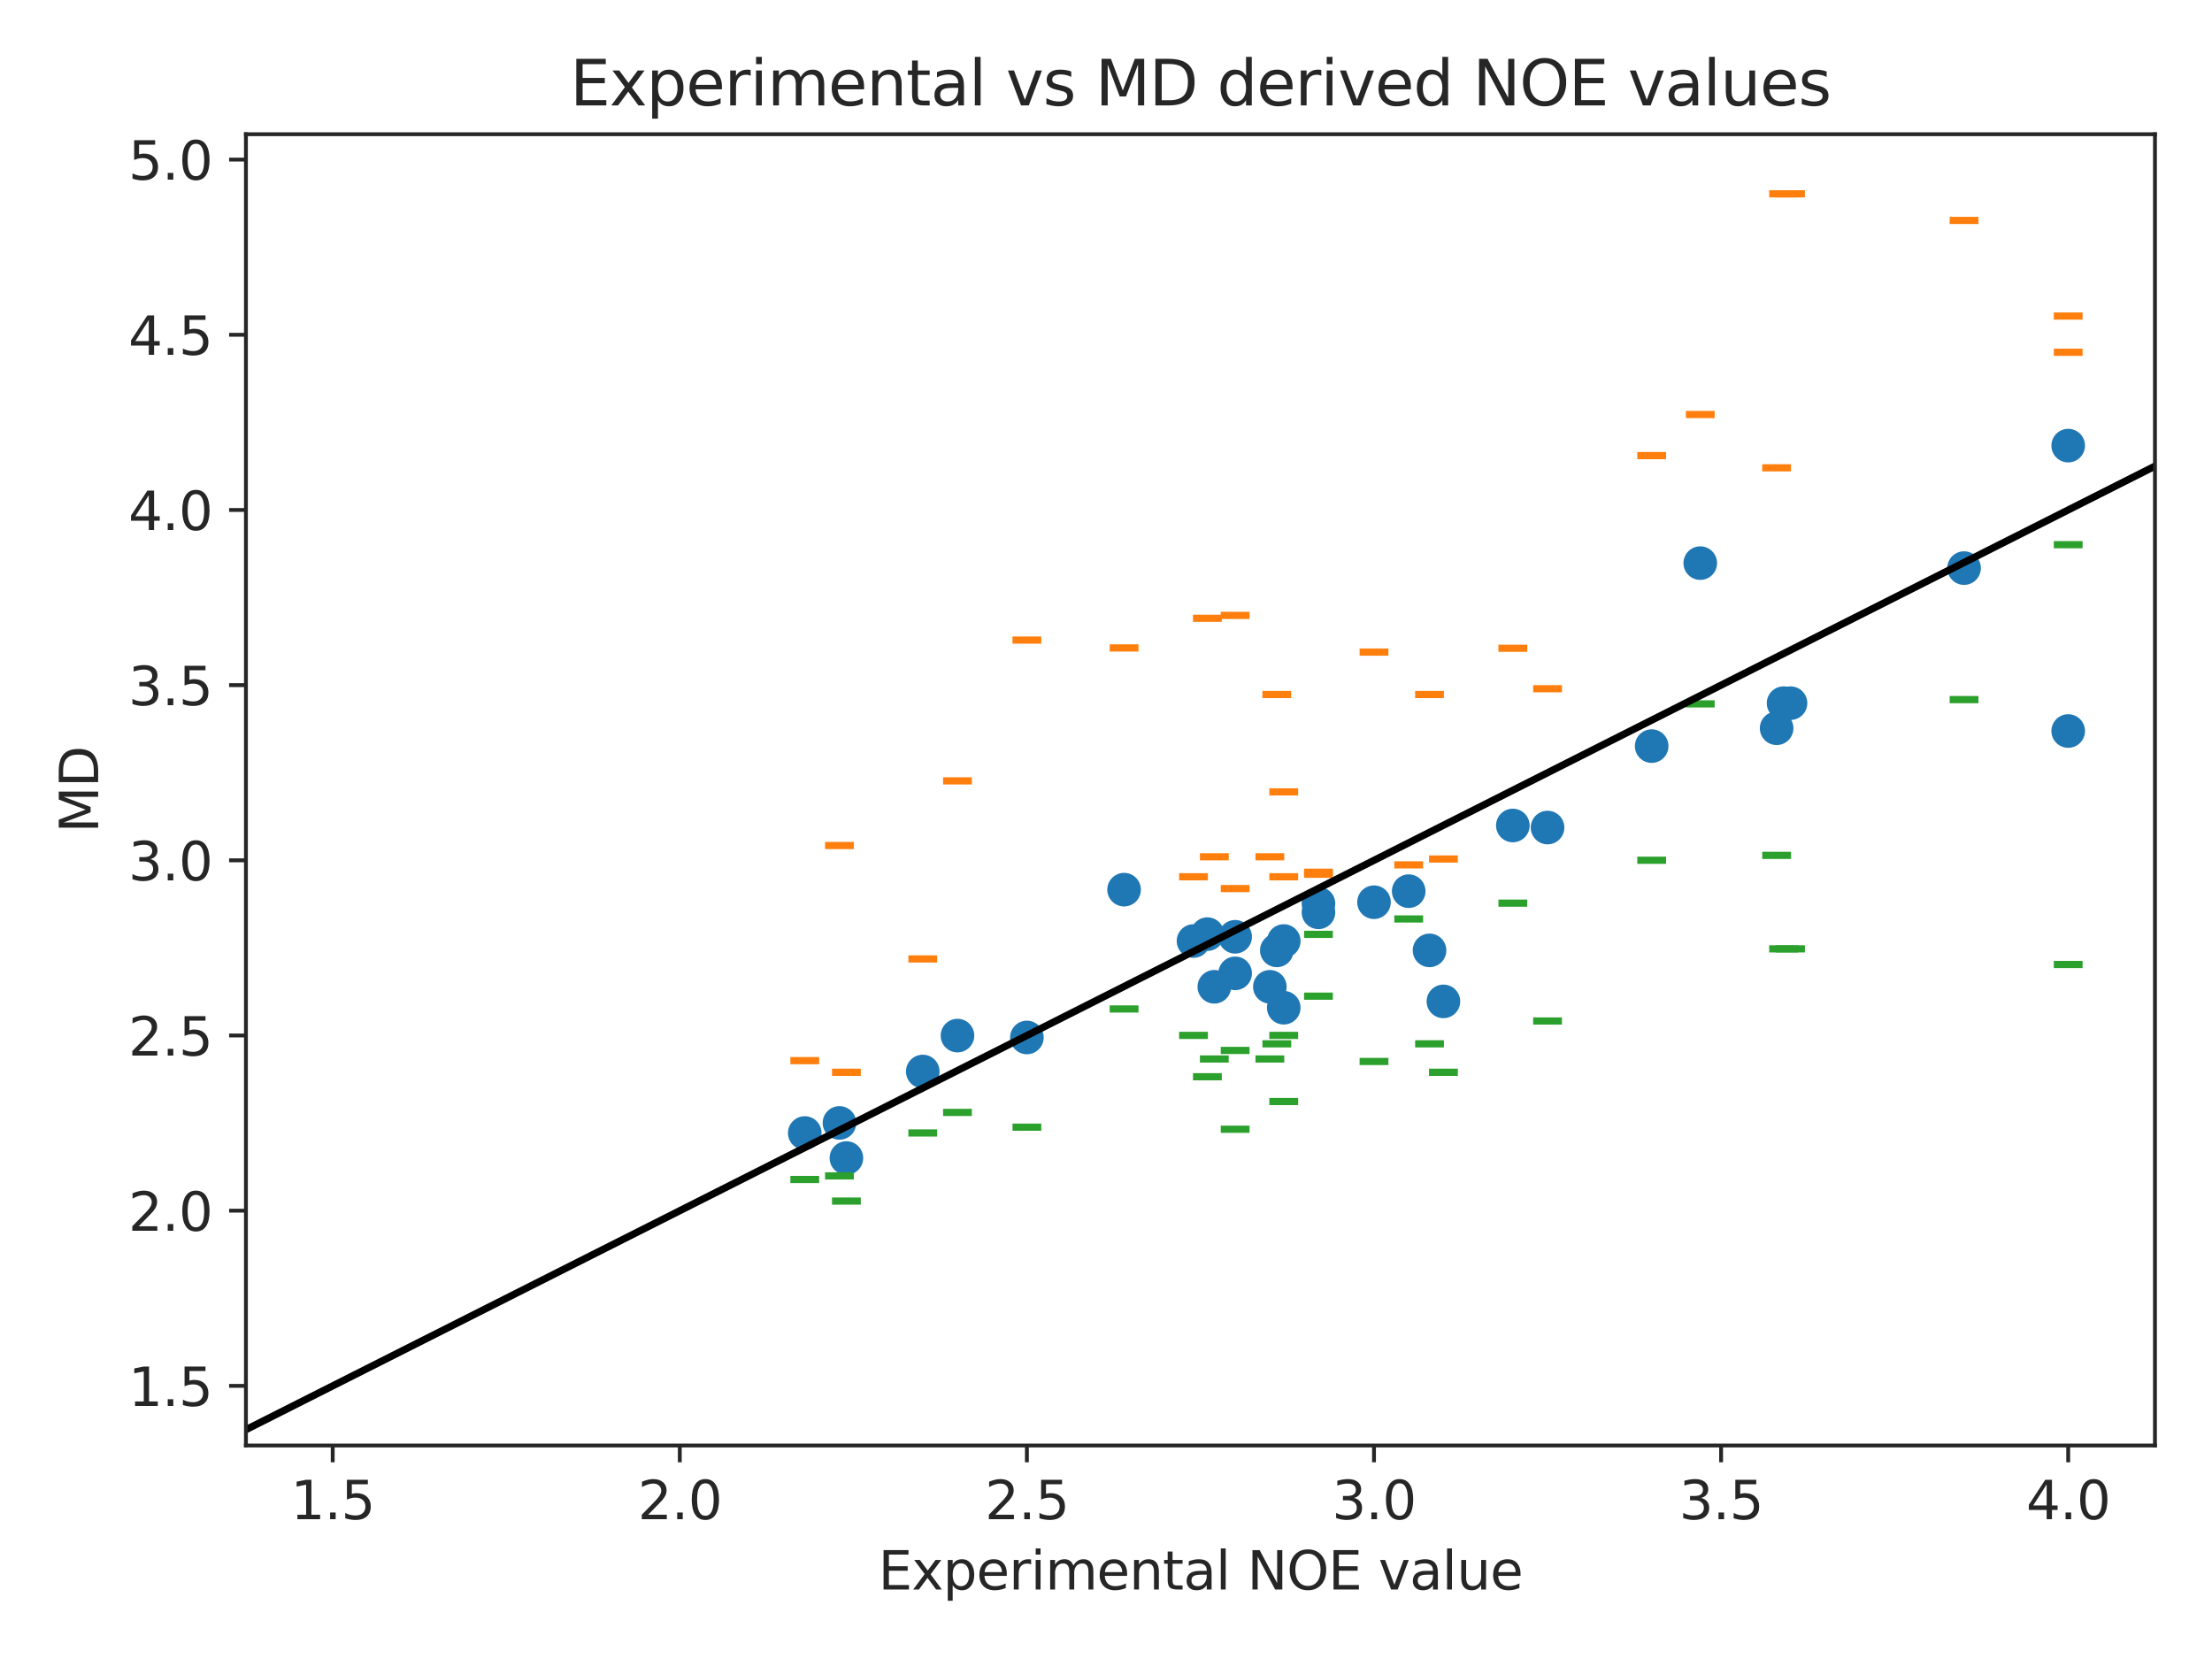 <?xml version="1.0" encoding="utf-8" standalone="no"?>
<!DOCTYPE svg PUBLIC "-//W3C//DTD SVG 1.1//EN"
  "http://www.w3.org/Graphics/SVG/1.1/DTD/svg11.dtd">
<svg xmlns:xlink="http://www.w3.org/1999/xlink" width="460.8pt" height="345.6pt" viewBox="0 0 460.8 345.6" xmlns="http://www.w3.org/2000/svg" version="1.1">
 <defs>
  <style type="text/css">*{stroke-linejoin: round; stroke-linecap: butt}</style>
 </defs>
 <g id="figure_1">
  <g id="patch_1">
   <path d="M 0 345.6 
L 460.8 345.6 
L 460.8 0 
L 0 0 
z
" style="fill: #ffffff"/>
  </g>
  <g id="axes_1">
   <g id="patch_2">
    <path d="M 51.23 301.12 
L 448.92 301.12 
L 448.92 27.96 
L 51.23 27.96 
z
" style="fill: #ffffff"/>
   </g>
   <g id="matplotlib.axis_1">
    <g id="xtick_1">
     <g id="line2d_1">
      <defs>
       <path id="mb5b9526e2c" d="M 0 0 
L 0 3.5 
" style="stroke: #262626; stroke-width: 0.8"/>
      </defs>
      <g>
       <use xlink:href="#mb5b9526e2c" x="69.307" y="301.12" style="fill: #262626; stroke: #262626; stroke-width: 0.8"/>
      </g>
     </g>
     <g id="text_1">
      <!-- 1.5 -->
      <g style="fill: #262626" transform="translate(60.56 316.478)scale(0.11 -0.11)">
       <defs>
        <path id="DejaVuSans-31" d="M 794 531 
L 1825 531 
L 1825 4091 
L 703 3866 
L 703 4441 
L 1819 4666 
L 2450 4666 
L 2450 531 
L 3481 531 
L 3481 0 
L 794 0 
L 794 531 
z
" transform="scale(0.016)"/>
        <path id="DejaVuSans-2e" d="M 684 794 
L 1344 794 
L 1344 0 
L 684 0 
L 684 794 
z
" transform="scale(0.016)"/>
        <path id="DejaVuSans-35" d="M 691 4666 
L 3169 4666 
L 3169 4134 
L 1269 4134 
L 1269 2991 
Q 1406 3038 1543 3061 
Q 1681 3084 1819 3084 
Q 2600 3084 3056 2656 
Q 3513 2228 3513 1497 
Q 3513 744 3044 326 
Q 2575 -91 1722 -91 
Q 1428 -91 1123 -41 
Q 819 9 494 109 
L 494 744 
Q 775 591 1075 516 
Q 1375 441 1709 441 
Q 2250 441 2565 725 
Q 2881 1009 2881 1497 
Q 2881 1984 2565 2268 
Q 2250 2553 1709 2553 
Q 1456 2553 1204 2497 
Q 953 2441 691 2322 
L 691 4666 
z
" transform="scale(0.016)"/>
       </defs>
       <use xlink:href="#DejaVuSans-31"/>
       <use xlink:href="#DejaVuSans-2e" x="63.623"/>
       <use xlink:href="#DejaVuSans-35" x="95.41"/>
      </g>
     </g>
    </g>
    <g id="xtick_2">
     <g id="line2d_2">
      <g>
       <use xlink:href="#mb5b9526e2c" x="141.614" y="301.12" style="fill: #262626; stroke: #262626; stroke-width: 0.8"/>
      </g>
     </g>
     <g id="text_2">
      <!-- 2.0 -->
      <g style="fill: #262626" transform="translate(132.867 316.478)scale(0.11 -0.11)">
       <defs>
        <path id="DejaVuSans-32" d="M 1228 531 
L 3431 531 
L 3431 0 
L 469 0 
L 469 531 
Q 828 903 1448 1529 
Q 2069 2156 2228 2338 
Q 2531 2678 2651 2914 
Q 2772 3150 2772 3378 
Q 2772 3750 2511 3984 
Q 2250 4219 1831 4219 
Q 1534 4219 1204 4116 
Q 875 4013 500 3803 
L 500 4441 
Q 881 4594 1212 4672 
Q 1544 4750 1819 4750 
Q 2544 4750 2975 4387 
Q 3406 4025 3406 3419 
Q 3406 3131 3298 2873 
Q 3191 2616 2906 2266 
Q 2828 2175 2409 1742 
Q 1991 1309 1228 531 
z
" transform="scale(0.016)"/>
        <path id="DejaVuSans-30" d="M 2034 4250 
Q 1547 4250 1301 3770 
Q 1056 3291 1056 2328 
Q 1056 1369 1301 889 
Q 1547 409 2034 409 
Q 2525 409 2770 889 
Q 3016 1369 3016 2328 
Q 3016 3291 2770 3770 
Q 2525 4250 2034 4250 
z
M 2034 4750 
Q 2819 4750 3233 4129 
Q 3647 3509 3647 2328 
Q 3647 1150 3233 529 
Q 2819 -91 2034 -91 
Q 1250 -91 836 529 
Q 422 1150 422 2328 
Q 422 3509 836 4129 
Q 1250 4750 2034 4750 
z
" transform="scale(0.016)"/>
       </defs>
       <use xlink:href="#DejaVuSans-32"/>
       <use xlink:href="#DejaVuSans-2e" x="63.623"/>
       <use xlink:href="#DejaVuSans-30" x="95.41"/>
      </g>
     </g>
    </g>
    <g id="xtick_3">
     <g id="line2d_3">
      <g>
       <use xlink:href="#mb5b9526e2c" x="213.921" y="301.12" style="fill: #262626; stroke: #262626; stroke-width: 0.8"/>
      </g>
     </g>
     <g id="text_3">
      <!-- 2.5 -->
      <g style="fill: #262626" transform="translate(205.175 316.478)scale(0.11 -0.11)">
       <use xlink:href="#DejaVuSans-32"/>
       <use xlink:href="#DejaVuSans-2e" x="63.623"/>
       <use xlink:href="#DejaVuSans-35" x="95.41"/>
      </g>
     </g>
    </g>
    <g id="xtick_4">
     <g id="line2d_4">
      <g>
       <use xlink:href="#mb5b9526e2c" x="286.229" y="301.12" style="fill: #262626; stroke: #262626; stroke-width: 0.8"/>
      </g>
     </g>
     <g id="text_4">
      <!-- 3.0 -->
      <g style="fill: #262626" transform="translate(277.482 316.478)scale(0.11 -0.11)">
       <defs>
        <path id="DejaVuSans-33" d="M 2597 2516 
Q 3050 2419 3304 2112 
Q 3559 1806 3559 1356 
Q 3559 666 3084 287 
Q 2609 -91 1734 -91 
Q 1441 -91 1130 -33 
Q 819 25 488 141 
L 488 750 
Q 750 597 1062 519 
Q 1375 441 1716 441 
Q 2309 441 2620 675 
Q 2931 909 2931 1356 
Q 2931 1769 2642 2001 
Q 2353 2234 1838 2234 
L 1294 2234 
L 1294 2753 
L 1863 2753 
Q 2328 2753 2575 2939 
Q 2822 3125 2822 3475 
Q 2822 3834 2567 4026 
Q 2313 4219 1838 4219 
Q 1578 4219 1281 4162 
Q 984 4106 628 3988 
L 628 4550 
Q 988 4650 1302 4700 
Q 1616 4750 1894 4750 
Q 2613 4750 3031 4423 
Q 3450 4097 3450 3541 
Q 3450 3153 3228 2886 
Q 3006 2619 2597 2516 
z
" transform="scale(0.016)"/>
       </defs>
       <use xlink:href="#DejaVuSans-33"/>
       <use xlink:href="#DejaVuSans-2e" x="63.623"/>
       <use xlink:href="#DejaVuSans-30" x="95.41"/>
      </g>
     </g>
    </g>
    <g id="xtick_5">
     <g id="line2d_5">
      <g>
       <use xlink:href="#mb5b9526e2c" x="358.536" y="301.12" style="fill: #262626; stroke: #262626; stroke-width: 0.8"/>
      </g>
     </g>
     <g id="text_5">
      <!-- 3.5 -->
      <g style="fill: #262626" transform="translate(349.789 316.478)scale(0.11 -0.11)">
       <use xlink:href="#DejaVuSans-33"/>
       <use xlink:href="#DejaVuSans-2e" x="63.623"/>
       <use xlink:href="#DejaVuSans-35" x="95.41"/>
      </g>
     </g>
    </g>
    <g id="xtick_6">
     <g id="line2d_6">
      <g>
       <use xlink:href="#mb5b9526e2c" x="430.843" y="301.12" style="fill: #262626; stroke: #262626; stroke-width: 0.8"/>
      </g>
     </g>
     <g id="text_6">
      <!-- 4.0 -->
      <g style="fill: #262626" transform="translate(422.096 316.478)scale(0.11 -0.11)">
       <defs>
        <path id="DejaVuSans-34" d="M 2419 4116 
L 825 1625 
L 2419 1625 
L 2419 4116 
z
M 2253 4666 
L 3047 4666 
L 3047 1625 
L 3713 1625 
L 3713 1100 
L 3047 1100 
L 3047 0 
L 2419 0 
L 2419 1100 
L 313 1100 
L 313 1709 
L 2253 4666 
z
" transform="scale(0.016)"/>
       </defs>
       <use xlink:href="#DejaVuSans-34"/>
       <use xlink:href="#DejaVuSans-2e" x="63.623"/>
       <use xlink:href="#DejaVuSans-30" x="95.41"/>
      </g>
     </g>
    </g>
    <g id="text_7">
     <!-- Experimental NOE value -->
     <g style="fill: #262626" transform="translate(182.959 331.124)scale(0.11 -0.11)">
      <defs>
       <path id="DejaVuSans-45" d="M 628 4666 
L 3578 4666 
L 3578 4134 
L 1259 4134 
L 1259 2753 
L 3481 2753 
L 3481 2222 
L 1259 2222 
L 1259 531 
L 3634 531 
L 3634 0 
L 628 0 
L 628 4666 
z
" transform="scale(0.016)"/>
       <path id="DejaVuSans-78" d="M 3513 3500 
L 2247 1797 
L 3578 0 
L 2900 0 
L 1881 1375 
L 863 0 
L 184 0 
L 1544 1831 
L 300 3500 
L 978 3500 
L 1906 2253 
L 2834 3500 
L 3513 3500 
z
" transform="scale(0.016)"/>
       <path id="DejaVuSans-70" d="M 1159 525 
L 1159 -1331 
L 581 -1331 
L 581 3500 
L 1159 3500 
L 1159 2969 
Q 1341 3281 1617 3432 
Q 1894 3584 2278 3584 
Q 2916 3584 3314 3078 
Q 3713 2572 3713 1747 
Q 3713 922 3314 415 
Q 2916 -91 2278 -91 
Q 1894 -91 1617 61 
Q 1341 213 1159 525 
z
M 3116 1747 
Q 3116 2381 2855 2742 
Q 2594 3103 2138 3103 
Q 1681 3103 1420 2742 
Q 1159 2381 1159 1747 
Q 1159 1113 1420 752 
Q 1681 391 2138 391 
Q 2594 391 2855 752 
Q 3116 1113 3116 1747 
z
" transform="scale(0.016)"/>
       <path id="DejaVuSans-65" d="M 3597 1894 
L 3597 1613 
L 953 1613 
Q 991 1019 1311 708 
Q 1631 397 2203 397 
Q 2534 397 2845 478 
Q 3156 559 3463 722 
L 3463 178 
Q 3153 47 2828 -22 
Q 2503 -91 2169 -91 
Q 1331 -91 842 396 
Q 353 884 353 1716 
Q 353 2575 817 3079 
Q 1281 3584 2069 3584 
Q 2775 3584 3186 3129 
Q 3597 2675 3597 1894 
z
M 3022 2063 
Q 3016 2534 2758 2815 
Q 2500 3097 2075 3097 
Q 1594 3097 1305 2825 
Q 1016 2553 972 2059 
L 3022 2063 
z
" transform="scale(0.016)"/>
       <path id="DejaVuSans-72" d="M 2631 2963 
Q 2534 3019 2420 3045 
Q 2306 3072 2169 3072 
Q 1681 3072 1420 2755 
Q 1159 2438 1159 1844 
L 1159 0 
L 581 0 
L 581 3500 
L 1159 3500 
L 1159 2956 
Q 1341 3275 1631 3429 
Q 1922 3584 2338 3584 
Q 2397 3584 2469 3576 
Q 2541 3569 2628 3553 
L 2631 2963 
z
" transform="scale(0.016)"/>
       <path id="DejaVuSans-69" d="M 603 3500 
L 1178 3500 
L 1178 0 
L 603 0 
L 603 3500 
z
M 603 4863 
L 1178 4863 
L 1178 4134 
L 603 4134 
L 603 4863 
z
" transform="scale(0.016)"/>
       <path id="DejaVuSans-6d" d="M 3328 2828 
Q 3544 3216 3844 3400 
Q 4144 3584 4550 3584 
Q 5097 3584 5394 3201 
Q 5691 2819 5691 2113 
L 5691 0 
L 5113 0 
L 5113 2094 
Q 5113 2597 4934 2840 
Q 4756 3084 4391 3084 
Q 3944 3084 3684 2787 
Q 3425 2491 3425 1978 
L 3425 0 
L 2847 0 
L 2847 2094 
Q 2847 2600 2669 2842 
Q 2491 3084 2119 3084 
Q 1678 3084 1418 2786 
Q 1159 2488 1159 1978 
L 1159 0 
L 581 0 
L 581 3500 
L 1159 3500 
L 1159 2956 
Q 1356 3278 1631 3431 
Q 1906 3584 2284 3584 
Q 2666 3584 2933 3390 
Q 3200 3197 3328 2828 
z
" transform="scale(0.016)"/>
       <path id="DejaVuSans-6e" d="M 3513 2113 
L 3513 0 
L 2938 0 
L 2938 2094 
Q 2938 2591 2744 2837 
Q 2550 3084 2163 3084 
Q 1697 3084 1428 2787 
Q 1159 2491 1159 1978 
L 1159 0 
L 581 0 
L 581 3500 
L 1159 3500 
L 1159 2956 
Q 1366 3272 1645 3428 
Q 1925 3584 2291 3584 
Q 2894 3584 3203 3211 
Q 3513 2838 3513 2113 
z
" transform="scale(0.016)"/>
       <path id="DejaVuSans-74" d="M 1172 4494 
L 1172 3500 
L 2356 3500 
L 2356 3053 
L 1172 3053 
L 1172 1153 
Q 1172 725 1289 603 
Q 1406 481 1766 481 
L 2356 481 
L 2356 0 
L 1766 0 
Q 1100 0 847 248 
Q 594 497 594 1153 
L 594 3053 
L 172 3053 
L 172 3500 
L 594 3500 
L 594 4494 
L 1172 4494 
z
" transform="scale(0.016)"/>
       <path id="DejaVuSans-61" d="M 2194 1759 
Q 1497 1759 1228 1600 
Q 959 1441 959 1056 
Q 959 750 1161 570 
Q 1363 391 1709 391 
Q 2188 391 2477 730 
Q 2766 1069 2766 1631 
L 2766 1759 
L 2194 1759 
z
M 3341 1997 
L 3341 0 
L 2766 0 
L 2766 531 
Q 2569 213 2275 61 
Q 1981 -91 1556 -91 
Q 1019 -91 701 211 
Q 384 513 384 1019 
Q 384 1609 779 1909 
Q 1175 2209 1959 2209 
L 2766 2209 
L 2766 2266 
Q 2766 2663 2505 2880 
Q 2244 3097 1772 3097 
Q 1472 3097 1187 3025 
Q 903 2953 641 2809 
L 641 3341 
Q 956 3463 1253 3523 
Q 1550 3584 1831 3584 
Q 2591 3584 2966 3190 
Q 3341 2797 3341 1997 
z
" transform="scale(0.016)"/>
       <path id="DejaVuSans-6c" d="M 603 4863 
L 1178 4863 
L 1178 0 
L 603 0 
L 603 4863 
z
" transform="scale(0.016)"/>
       <path id="DejaVuSans-20" transform="scale(0.016)"/>
       <path id="DejaVuSans-4e" d="M 628 4666 
L 1478 4666 
L 3547 763 
L 3547 4666 
L 4159 4666 
L 4159 0 
L 3309 0 
L 1241 3903 
L 1241 0 
L 628 0 
L 628 4666 
z
" transform="scale(0.016)"/>
       <path id="DejaVuSans-4f" d="M 2522 4238 
Q 1834 4238 1429 3725 
Q 1025 3213 1025 2328 
Q 1025 1447 1429 934 
Q 1834 422 2522 422 
Q 3209 422 3611 934 
Q 4013 1447 4013 2328 
Q 4013 3213 3611 3725 
Q 3209 4238 2522 4238 
z
M 2522 4750 
Q 3503 4750 4090 4092 
Q 4678 3434 4678 2328 
Q 4678 1225 4090 567 
Q 3503 -91 2522 -91 
Q 1538 -91 948 565 
Q 359 1222 359 2328 
Q 359 3434 948 4092 
Q 1538 4750 2522 4750 
z
" transform="scale(0.016)"/>
       <path id="DejaVuSans-76" d="M 191 3500 
L 800 3500 
L 1894 563 
L 2988 3500 
L 3597 3500 
L 2284 0 
L 1503 0 
L 191 3500 
z
" transform="scale(0.016)"/>
       <path id="DejaVuSans-75" d="M 544 1381 
L 544 3500 
L 1119 3500 
L 1119 1403 
Q 1119 906 1312 657 
Q 1506 409 1894 409 
Q 2359 409 2629 706 
Q 2900 1003 2900 1516 
L 2900 3500 
L 3475 3500 
L 3475 0 
L 2900 0 
L 2900 538 
Q 2691 219 2414 64 
Q 2138 -91 1772 -91 
Q 1169 -91 856 284 
Q 544 659 544 1381 
z
M 1991 3584 
L 1991 3584 
z
" transform="scale(0.016)"/>
      </defs>
      <use xlink:href="#DejaVuSans-45"/>
      <use xlink:href="#DejaVuSans-78" x="63.184"/>
      <use xlink:href="#DejaVuSans-70" x="122.363"/>
      <use xlink:href="#DejaVuSans-65" x="185.84"/>
      <use xlink:href="#DejaVuSans-72" x="247.363"/>
      <use xlink:href="#DejaVuSans-69" x="288.477"/>
      <use xlink:href="#DejaVuSans-6d" x="316.26"/>
      <use xlink:href="#DejaVuSans-65" x="413.672"/>
      <use xlink:href="#DejaVuSans-6e" x="475.195"/>
      <use xlink:href="#DejaVuSans-74" x="538.574"/>
      <use xlink:href="#DejaVuSans-61" x="577.783"/>
      <use xlink:href="#DejaVuSans-6c" x="639.062"/>
      <use xlink:href="#DejaVuSans-20" x="666.846"/>
      <use xlink:href="#DejaVuSans-4e" x="698.633"/>
      <use xlink:href="#DejaVuSans-4f" x="773.438"/>
      <use xlink:href="#DejaVuSans-45" x="852.148"/>
      <use xlink:href="#DejaVuSans-20" x="915.332"/>
      <use xlink:href="#DejaVuSans-76" x="947.119"/>
      <use xlink:href="#DejaVuSans-61" x="1006.299"/>
      <use xlink:href="#DejaVuSans-6c" x="1067.578"/>
      <use xlink:href="#DejaVuSans-75" x="1095.361"/>
      <use xlink:href="#DejaVuSans-65" x="1158.74"/>
     </g>
    </g>
   </g>
   <g id="matplotlib.axis_2">
    <g id="ytick_1">
     <g id="line2d_7">
      <defs>
       <path id="m42b2cfcd7b" d="M 0 0 
L -3.5 0 
" style="stroke: #262626; stroke-width: 0.8"/>
      </defs>
      <g>
       <use xlink:href="#m42b2cfcd7b" x="51.23" y="288.704" style="fill: #262626; stroke: #262626; stroke-width: 0.8"/>
      </g>
     </g>
     <g id="text_8">
      <!-- 1.5 -->
      <g style="fill: #262626" transform="translate(26.737 292.883)scale(0.11 -0.11)">
       <use xlink:href="#DejaVuSans-31"/>
       <use xlink:href="#DejaVuSans-2e" x="63.623"/>
       <use xlink:href="#DejaVuSans-35" x="95.41"/>
      </g>
     </g>
    </g>
    <g id="ytick_2">
     <g id="line2d_8">
      <g>
       <use xlink:href="#m42b2cfcd7b" x="51.23" y="252.209" style="fill: #262626; stroke: #262626; stroke-width: 0.8"/>
      </g>
     </g>
     <g id="text_9">
      <!-- 2.0 -->
      <g style="fill: #262626" transform="translate(26.737 256.388)scale(0.11 -0.11)">
       <use xlink:href="#DejaVuSans-32"/>
       <use xlink:href="#DejaVuSans-2e" x="63.623"/>
       <use xlink:href="#DejaVuSans-30" x="95.41"/>
      </g>
     </g>
    </g>
    <g id="ytick_3">
     <g id="line2d_9">
      <g>
       <use xlink:href="#m42b2cfcd7b" x="51.23" y="215.714" style="fill: #262626; stroke: #262626; stroke-width: 0.8"/>
      </g>
     </g>
     <g id="text_10">
      <!-- 2.5 -->
      <g style="fill: #262626" transform="translate(26.737 219.894)scale(0.11 -0.11)">
       <use xlink:href="#DejaVuSans-32"/>
       <use xlink:href="#DejaVuSans-2e" x="63.623"/>
       <use xlink:href="#DejaVuSans-35" x="95.41"/>
      </g>
     </g>
    </g>
    <g id="ytick_4">
     <g id="line2d_10">
      <g>
       <use xlink:href="#m42b2cfcd7b" x="51.23" y="179.22" style="fill: #262626; stroke: #262626; stroke-width: 0.8"/>
      </g>
     </g>
     <g id="text_11">
      <!-- 3.0 -->
      <g style="fill: #262626" transform="translate(26.737 183.399)scale(0.11 -0.11)">
       <use xlink:href="#DejaVuSans-33"/>
       <use xlink:href="#DejaVuSans-2e" x="63.623"/>
       <use xlink:href="#DejaVuSans-30" x="95.41"/>
      </g>
     </g>
    </g>
    <g id="ytick_5">
     <g id="line2d_11">
      <g>
       <use xlink:href="#m42b2cfcd7b" x="51.23" y="142.725" style="fill: #262626; stroke: #262626; stroke-width: 0.8"/>
      </g>
     </g>
     <g id="text_12">
      <!-- 3.5 -->
      <g style="fill: #262626" transform="translate(26.737 146.904)scale(0.11 -0.11)">
       <use xlink:href="#DejaVuSans-33"/>
       <use xlink:href="#DejaVuSans-2e" x="63.623"/>
       <use xlink:href="#DejaVuSans-35" x="95.41"/>
      </g>
     </g>
    </g>
    <g id="ytick_6">
     <g id="line2d_12">
      <g>
       <use xlink:href="#m42b2cfcd7b" x="51.23" y="106.231" style="fill: #262626; stroke: #262626; stroke-width: 0.8"/>
      </g>
     </g>
     <g id="text_13">
      <!-- 4.0 -->
      <g style="fill: #262626" transform="translate(26.737 110.41)scale(0.11 -0.11)">
       <use xlink:href="#DejaVuSans-34"/>
       <use xlink:href="#DejaVuSans-2e" x="63.623"/>
       <use xlink:href="#DejaVuSans-30" x="95.41"/>
      </g>
     </g>
    </g>
    <g id="ytick_7">
     <g id="line2d_13">
      <g>
       <use xlink:href="#m42b2cfcd7b" x="51.23" y="69.736" style="fill: #262626; stroke: #262626; stroke-width: 0.8"/>
      </g>
     </g>
     <g id="text_14">
      <!-- 4.5 -->
      <g style="fill: #262626" transform="translate(26.737 73.915)scale(0.11 -0.11)">
       <use xlink:href="#DejaVuSans-34"/>
       <use xlink:href="#DejaVuSans-2e" x="63.623"/>
       <use xlink:href="#DejaVuSans-35" x="95.41"/>
      </g>
     </g>
    </g>
    <g id="ytick_8">
     <g id="line2d_14">
      <g>
       <use xlink:href="#m42b2cfcd7b" x="51.23" y="33.242" style="fill: #262626; stroke: #262626; stroke-width: 0.8"/>
      </g>
     </g>
     <g id="text_15">
      <!-- 5.0 -->
      <g style="fill: #262626" transform="translate(26.737 37.421)scale(0.11 -0.11)">
       <use xlink:href="#DejaVuSans-35"/>
       <use xlink:href="#DejaVuSans-2e" x="63.623"/>
       <use xlink:href="#DejaVuSans-30" x="95.41"/>
      </g>
     </g>
    </g>
    <g id="text_16">
     <!-- MD -->
     <g style="fill: #262626" transform="translate(20.449 173.52)rotate(-90)scale(0.11 -0.11)">
      <defs>
       <path id="DejaVuSans-4d" d="M 628 4666 
L 1569 4666 
L 2759 1491 
L 3956 4666 
L 4897 4666 
L 4897 0 
L 4281 0 
L 4281 4097 
L 3078 897 
L 2444 897 
L 1241 4097 
L 1241 0 
L 628 0 
L 628 4666 
z
" transform="scale(0.016)"/>
       <path id="DejaVuSans-44" d="M 1259 4147 
L 1259 519 
L 2022 519 
Q 2988 519 3436 956 
Q 3884 1394 3884 2338 
Q 3884 3275 3436 3711 
Q 2988 4147 2022 4147 
L 1259 4147 
z
M 628 4666 
L 1925 4666 
Q 3281 4666 3915 4102 
Q 4550 3538 4550 2338 
Q 4550 1131 3912 565 
Q 3275 0 1925 0 
L 628 0 
L 628 4666 
z
" transform="scale(0.016)"/>
      </defs>
      <use xlink:href="#DejaVuSans-4d"/>
      <use xlink:href="#DejaVuSans-44" x="86.279"/>
     </g>
    </g>
   </g>
   <g id="PathCollection_1">
    <defs>
     <path id="m92cdc5328c" d="M 0 3 
C 0.796 3 1.559 2.684 2.121 2.121 
C 2.684 1.559 3 0.796 3 0 
C 3 -0.796 2.684 -1.559 2.121 -2.121 
C 1.559 -2.684 0.796 -3 0 -3 
C -0.796 -3 -1.559 -2.684 -2.121 -2.121 
C -2.684 -1.559 -3 -0.796 -3 0 
C -3 0.796 -2.684 1.559 -2.121 2.121 
C -1.559 2.684 -0.796 3 0 3 
z
" style="stroke: #1f77b4"/>
    </defs>
    <g clip-path="url(#p2698ebf53a)">
     <use xlink:href="#m92cdc5328c" x="354.197" y="117.308" style="fill: #1f77b4; stroke: #1f77b4"/>
     <use xlink:href="#m92cdc5328c" x="251.521" y="194.601" style="fill: #1f77b4; stroke: #1f77b4"/>
     <use xlink:href="#m92cdc5328c" x="213.921" y="216.122" style="fill: #1f77b4; stroke: #1f77b4"/>
     <use xlink:href="#m92cdc5328c" x="274.659" y="190.055" style="fill: #1f77b4; stroke: #1f77b4"/>
     <use xlink:href="#m92cdc5328c" x="274.659" y="188.242" style="fill: #1f77b4; stroke: #1f77b4"/>
     <use xlink:href="#m92cdc5328c" x="293.459" y="185.649" style="fill: #1f77b4; stroke: #1f77b4"/>
     <use xlink:href="#m92cdc5328c" x="248.629" y="196.033" style="fill: #1f77b4; stroke: #1f77b4"/>
     <use xlink:href="#m92cdc5328c" x="267.429" y="196.033" style="fill: #1f77b4; stroke: #1f77b4"/>
     <use xlink:href="#m92cdc5328c" x="257.306" y="202.766" style="fill: #1f77b4; stroke: #1f77b4"/>
     <use xlink:href="#m92cdc5328c" x="322.382" y="172.392" style="fill: #1f77b4; stroke: #1f77b4"/>
     <use xlink:href="#m92cdc5328c" x="167.645" y="236.03" style="fill: #1f77b4; stroke: #1f77b4"/>
     <use xlink:href="#m92cdc5328c" x="176.322" y="241.241" style="fill: #1f77b4; stroke: #1f77b4"/>
     <use xlink:href="#m92cdc5328c" x="267.429" y="209.926" style="fill: #1f77b4; stroke: #1f77b4"/>
     <use xlink:href="#m92cdc5328c" x="174.875" y="233.928" style="fill: #1f77b4; stroke: #1f77b4"/>
     <use xlink:href="#m92cdc5328c" x="315.152" y="171.965" style="fill: #1f77b4; stroke: #1f77b4"/>
     <use xlink:href="#m92cdc5328c" x="234.167" y="185.331" style="fill: #1f77b4; stroke: #1f77b4"/>
     <use xlink:href="#m92cdc5328c" x="192.229" y="223.215" style="fill: #1f77b4; stroke: #1f77b4"/>
     <use xlink:href="#m92cdc5328c" x="286.229" y="187.946" style="fill: #1f77b4; stroke: #1f77b4"/>
     <use xlink:href="#m92cdc5328c" x="370.105" y="151.708" style="fill: #1f77b4; stroke: #1f77b4"/>
     <use xlink:href="#m92cdc5328c" x="430.843" y="92.83" style="fill: #1f77b4; stroke: #1f77b4"/>
     <use xlink:href="#m92cdc5328c" x="297.798" y="197.982" style="fill: #1f77b4; stroke: #1f77b4"/>
     <use xlink:href="#m92cdc5328c" x="265.983" y="197.982" style="fill: #1f77b4; stroke: #1f77b4"/>
     <use xlink:href="#m92cdc5328c" x="252.967" y="205.567" style="fill: #1f77b4; stroke: #1f77b4"/>
     <use xlink:href="#m92cdc5328c" x="264.536" y="205.567" style="fill: #1f77b4; stroke: #1f77b4"/>
     <use xlink:href="#m92cdc5328c" x="430.843" y="152.284" style="fill: #1f77b4; stroke: #1f77b4"/>
     <use xlink:href="#m92cdc5328c" x="300.69" y="208.608" style="fill: #1f77b4; stroke: #1f77b4"/>
     <use xlink:href="#m92cdc5328c" x="372.997" y="146.483" style="fill: #1f77b4; stroke: #1f77b4"/>
     <use xlink:href="#m92cdc5328c" x="344.074" y="155.429" style="fill: #1f77b4; stroke: #1f77b4"/>
     <use xlink:href="#m92cdc5328c" x="371.551" y="146.483" style="fill: #1f77b4; stroke: #1f77b4"/>
     <use xlink:href="#m92cdc5328c" x="409.151" y="118.345" style="fill: #1f77b4; stroke: #1f77b4"/>
     <use xlink:href="#m92cdc5328c" x="199.46" y="215.733" style="fill: #1f77b4; stroke: #1f77b4"/>
     <use xlink:href="#m92cdc5328c" x="257.306" y="195.147" style="fill: #1f77b4; stroke: #1f77b4"/>
    </g>
   </g>
   <g id="PathCollection_2">
    <defs>
     <path id="ma48c305194" d="M 3 0 
L -3 -0 
" style="stroke: #ff7f0e; stroke-width: 1.5"/>
    </defs>
    <g clip-path="url(#p2698ebf53a)">
     <use xlink:href="#ma48c305194" x="354.197" y="86.344" style="fill: #ff7f0e; stroke: #ff7f0e; stroke-width: 1.5"/>
     <use xlink:href="#ma48c305194" x="251.521" y="128.808" style="fill: #ff7f0e; stroke: #ff7f0e; stroke-width: 1.5"/>
     <use xlink:href="#ma48c305194" x="213.921" y="133.342" style="fill: #ff7f0e; stroke: #ff7f0e; stroke-width: 1.5"/>
     <use xlink:href="#ma48c305194" x="274.659" y="181.702" style="fill: #ff7f0e; stroke: #ff7f0e; stroke-width: 1.5"/>
     <use xlink:href="#ma48c305194" x="274.659" y="182.118" style="fill: #ff7f0e; stroke: #ff7f0e; stroke-width: 1.5"/>
     <use xlink:href="#ma48c305194" x="293.459" y="180.171" style="fill: #ff7f0e; stroke: #ff7f0e; stroke-width: 1.5"/>
     <use xlink:href="#ma48c305194" x="248.629" y="182.653" style="fill: #ff7f0e; stroke: #ff7f0e; stroke-width: 1.5"/>
     <use xlink:href="#ma48c305194" x="267.429" y="182.653" style="fill: #ff7f0e; stroke: #ff7f0e; stroke-width: 1.5"/>
     <use xlink:href="#ma48c305194" x="257.306" y="185.103" style="fill: #ff7f0e; stroke: #ff7f0e; stroke-width: 1.5"/>
     <use xlink:href="#ma48c305194" x="322.382" y="143.475" style="fill: #ff7f0e; stroke: #ff7f0e; stroke-width: 1.5"/>
     <use xlink:href="#ma48c305194" x="167.645" y="220.946" style="fill: #ff7f0e; stroke: #ff7f0e; stroke-width: 1.5"/>
     <use xlink:href="#ma48c305194" x="176.322" y="223.378" style="fill: #ff7f0e; stroke: #ff7f0e; stroke-width: 1.5"/>
     <use xlink:href="#ma48c305194" x="267.429" y="164.969" style="fill: #ff7f0e; stroke: #ff7f0e; stroke-width: 1.5"/>
     <use xlink:href="#ma48c305194" x="174.875" y="176.136" style="fill: #ff7f0e; stroke: #ff7f0e; stroke-width: 1.5"/>
     <use xlink:href="#ma48c305194" x="315.152" y="135.043" style="fill: #ff7f0e; stroke: #ff7f0e; stroke-width: 1.5"/>
     <use xlink:href="#ma48c305194" x="234.167" y="134.977" style="fill: #ff7f0e; stroke: #ff7f0e; stroke-width: 1.5"/>
     <use xlink:href="#ma48c305194" x="192.229" y="199.761" style="fill: #ff7f0e; stroke: #ff7f0e; stroke-width: 1.5"/>
     <use xlink:href="#ma48c305194" x="286.229" y="135.846" style="fill: #ff7f0e; stroke: #ff7f0e; stroke-width: 1.5"/>
     <use xlink:href="#ma48c305194" x="370.105" y="97.461" style="fill: #ff7f0e; stroke: #ff7f0e; stroke-width: 1.5"/>
     <use xlink:href="#ma48c305194" x="430.843" y="73.389" style="fill: #ff7f0e; stroke: #ff7f0e; stroke-width: 1.5"/>
     <use xlink:href="#ma48c305194" x="297.798" y="144.674" style="fill: #ff7f0e; stroke: #ff7f0e; stroke-width: 1.5"/>
     <use xlink:href="#ma48c305194" x="265.983" y="144.674" style="fill: #ff7f0e; stroke: #ff7f0e; stroke-width: 1.5"/>
     <use xlink:href="#ma48c305194" x="252.967" y="178.484" style="fill: #ff7f0e; stroke: #ff7f0e; stroke-width: 1.5"/>
     <use xlink:href="#ma48c305194" x="264.536" y="178.484" style="fill: #ff7f0e; stroke: #ff7f0e; stroke-width: 1.5"/>
     <use xlink:href="#ma48c305194" x="430.843" y="65.838" style="fill: #ff7f0e; stroke: #ff7f0e; stroke-width: 1.5"/>
     <use xlink:href="#ma48c305194" x="300.69" y="178.947" style="fill: #ff7f0e; stroke: #ff7f0e; stroke-width: 1.5"/>
     <use xlink:href="#ma48c305194" x="372.997" y="40.376" style="fill: #ff7f0e; stroke: #ff7f0e; stroke-width: 1.5"/>
     <use xlink:href="#ma48c305194" x="344.074" y="94.907" style="fill: #ff7f0e; stroke: #ff7f0e; stroke-width: 1.5"/>
     <use xlink:href="#ma48c305194" x="371.551" y="40.376" style="fill: #ff7f0e; stroke: #ff7f0e; stroke-width: 1.5"/>
     <use xlink:href="#ma48c305194" x="409.151" y="45.917" style="fill: #ff7f0e; stroke: #ff7f0e; stroke-width: 1.5"/>
     <use xlink:href="#ma48c305194" x="199.46" y="162.671" style="fill: #ff7f0e; stroke: #ff7f0e; stroke-width: 1.5"/>
     <use xlink:href="#ma48c305194" x="257.306" y="128.206" style="fill: #ff7f0e; stroke: #ff7f0e; stroke-width: 1.5"/>
    </g>
   </g>
   <g id="PathCollection_3">
    <defs>
     <path id="mf936fe82da" d="M 3 0 
L -3 -0 
" style="stroke: #2ca02c; stroke-width: 1.5"/>
    </defs>
    <g clip-path="url(#p2698ebf53a)">
     <use xlink:href="#mf936fe82da" x="354.197" y="146.634" style="fill: #2ca02c; stroke: #2ca02c; stroke-width: 1.5"/>
     <use xlink:href="#mf936fe82da" x="251.521" y="224.304" style="fill: #2ca02c; stroke: #2ca02c; stroke-width: 1.5"/>
     <use xlink:href="#mf936fe82da" x="213.921" y="234.811" style="fill: #2ca02c; stroke: #2ca02c; stroke-width: 1.5"/>
     <use xlink:href="#mf936fe82da" x="274.659" y="207.525" style="fill: #2ca02c; stroke: #2ca02c; stroke-width: 1.5"/>
     <use xlink:href="#mf936fe82da" x="274.659" y="194.645" style="fill: #2ca02c; stroke: #2ca02c; stroke-width: 1.5"/>
     <use xlink:href="#mf936fe82da" x="293.459" y="191.439" style="fill: #2ca02c; stroke: #2ca02c; stroke-width: 1.5"/>
     <use xlink:href="#mf936fe82da" x="248.629" y="215.688" style="fill: #2ca02c; stroke: #2ca02c; stroke-width: 1.5"/>
     <use xlink:href="#mf936fe82da" x="267.429" y="215.688" style="fill: #2ca02c; stroke: #2ca02c; stroke-width: 1.5"/>
     <use xlink:href="#mf936fe82da" x="257.306" y="235.236" style="fill: #2ca02c; stroke: #2ca02c; stroke-width: 1.5"/>
     <use xlink:href="#mf936fe82da" x="322.382" y="212.688" style="fill: #2ca02c; stroke: #2ca02c; stroke-width: 1.5"/>
     <use xlink:href="#mf936fe82da" x="167.645" y="245.714" style="fill: #2ca02c; stroke: #2ca02c; stroke-width: 1.5"/>
     <use xlink:href="#mf936fe82da" x="176.322" y="250.212" style="fill: #2ca02c; stroke: #2ca02c; stroke-width: 1.5"/>
     <use xlink:href="#mf936fe82da" x="267.429" y="229.467" style="fill: #2ca02c; stroke: #2ca02c; stroke-width: 1.5"/>
     <use xlink:href="#mf936fe82da" x="174.875" y="244.957" style="fill: #2ca02c; stroke: #2ca02c; stroke-width: 1.5"/>
     <use xlink:href="#mf936fe82da" x="315.152" y="188.143" style="fill: #2ca02c; stroke: #2ca02c; stroke-width: 1.5"/>
     <use xlink:href="#mf936fe82da" x="234.167" y="210.186" style="fill: #2ca02c; stroke: #2ca02c; stroke-width: 1.5"/>
     <use xlink:href="#mf936fe82da" x="192.229" y="236.019" style="fill: #2ca02c; stroke: #2ca02c; stroke-width: 1.5"/>
     <use xlink:href="#mf936fe82da" x="286.229" y="221.125" style="fill: #2ca02c; stroke: #2ca02c; stroke-width: 1.5"/>
     <use xlink:href="#mf936fe82da" x="370.105" y="178.191" style="fill: #2ca02c; stroke: #2ca02c; stroke-width: 1.5"/>
     <use xlink:href="#mf936fe82da" x="430.843" y="113.462" style="fill: #2ca02c; stroke: #2ca02c; stroke-width: 1.5"/>
     <use xlink:href="#mf936fe82da" x="297.798" y="217.448" style="fill: #2ca02c; stroke: #2ca02c; stroke-width: 1.5"/>
     <use xlink:href="#mf936fe82da" x="265.983" y="217.448" style="fill: #2ca02c; stroke: #2ca02c; stroke-width: 1.5"/>
     <use xlink:href="#mf936fe82da" x="252.967" y="220.604" style="fill: #2ca02c; stroke: #2ca02c; stroke-width: 1.5"/>
     <use xlink:href="#mf936fe82da" x="264.536" y="220.604" style="fill: #2ca02c; stroke: #2ca02c; stroke-width: 1.5"/>
     <use xlink:href="#mf936fe82da" x="430.843" y="200.919" style="fill: #2ca02c; stroke: #2ca02c; stroke-width: 1.5"/>
     <use xlink:href="#mf936fe82da" x="300.69" y="223.378" style="fill: #2ca02c; stroke: #2ca02c; stroke-width: 1.5"/>
     <use xlink:href="#mf936fe82da" x="372.997" y="197.666" style="fill: #2ca02c; stroke: #2ca02c; stroke-width: 1.5"/>
     <use xlink:href="#mf936fe82da" x="344.074" y="179.209" style="fill: #2ca02c; stroke: #2ca02c; stroke-width: 1.5"/>
     <use xlink:href="#mf936fe82da" x="371.551" y="197.666" style="fill: #2ca02c; stroke: #2ca02c; stroke-width: 1.5"/>
     <use xlink:href="#mf936fe82da" x="409.151" y="145.742" style="fill: #2ca02c; stroke: #2ca02c; stroke-width: 1.5"/>
     <use xlink:href="#mf936fe82da" x="199.46" y="231.742" style="fill: #2ca02c; stroke: #2ca02c; stroke-width: 1.5"/>
     <use xlink:href="#mf936fe82da" x="257.306" y="218.824" style="fill: #2ca02c; stroke: #2ca02c; stroke-width: 1.5"/>
    </g>
   </g>
   <g id="line2d_15">
    <path d="M 51.23 297.827 
L 448.92 97.107 
" clip-path="url(#p2698ebf53a)" style="fill: none; stroke: #000000; stroke-width: 1.5; stroke-linecap: round"/>
   </g>
   <g id="patch_3">
    <path d="M 51.23 301.12 
L 51.23 27.96 
" style="fill: none; stroke: #262626; stroke-width: 0.8; stroke-linejoin: miter; stroke-linecap: square"/>
   </g>
   <g id="patch_4">
    <path d="M 448.92 301.12 
L 448.92 27.96 
" style="fill: none; stroke: #262626; stroke-width: 0.8; stroke-linejoin: miter; stroke-linecap: square"/>
   </g>
   <g id="patch_5">
    <path d="M 51.23 301.12 
L 448.92 301.12 
" style="fill: none; stroke: #262626; stroke-width: 0.8; stroke-linejoin: miter; stroke-linecap: square"/>
   </g>
   <g id="patch_6">
    <path d="M 51.23 27.96 
L 448.92 27.96 
" style="fill: none; stroke: #262626; stroke-width: 0.8; stroke-linejoin: miter; stroke-linecap: square"/>
   </g>
   <g id="text_17">
    <!-- Experimental vs MD derived NOE values -->
    <g style="fill: #262626" transform="translate(118.749 21.96)scale(0.13 -0.13)">
     <defs>
      <path id="DejaVuSans-73" d="M 2834 3397 
L 2834 2853 
Q 2591 2978 2328 3040 
Q 2066 3103 1784 3103 
Q 1356 3103 1142 2972 
Q 928 2841 928 2578 
Q 928 2378 1081 2264 
Q 1234 2150 1697 2047 
L 1894 2003 
Q 2506 1872 2764 1633 
Q 3022 1394 3022 966 
Q 3022 478 2636 193 
Q 2250 -91 1575 -91 
Q 1294 -91 989 -36 
Q 684 19 347 128 
L 347 722 
Q 666 556 975 473 
Q 1284 391 1588 391 
Q 1994 391 2212 530 
Q 2431 669 2431 922 
Q 2431 1156 2273 1281 
Q 2116 1406 1581 1522 
L 1381 1569 
Q 847 1681 609 1914 
Q 372 2147 372 2553 
Q 372 3047 722 3315 
Q 1072 3584 1716 3584 
Q 2034 3584 2315 3537 
Q 2597 3491 2834 3397 
z
" transform="scale(0.016)"/>
      <path id="DejaVuSans-64" d="M 2906 2969 
L 2906 4863 
L 3481 4863 
L 3481 0 
L 2906 0 
L 2906 525 
Q 2725 213 2448 61 
Q 2172 -91 1784 -91 
Q 1150 -91 751 415 
Q 353 922 353 1747 
Q 353 2572 751 3078 
Q 1150 3584 1784 3584 
Q 2172 3584 2448 3432 
Q 2725 3281 2906 2969 
z
M 947 1747 
Q 947 1113 1208 752 
Q 1469 391 1925 391 
Q 2381 391 2643 752 
Q 2906 1113 2906 1747 
Q 2906 2381 2643 2742 
Q 2381 3103 1925 3103 
Q 1469 3103 1208 2742 
Q 947 2381 947 1747 
z
" transform="scale(0.016)"/>
     </defs>
     <use xlink:href="#DejaVuSans-45"/>
     <use xlink:href="#DejaVuSans-78" x="63.184"/>
     <use xlink:href="#DejaVuSans-70" x="122.363"/>
     <use xlink:href="#DejaVuSans-65" x="185.84"/>
     <use xlink:href="#DejaVuSans-72" x="247.363"/>
     <use xlink:href="#DejaVuSans-69" x="288.477"/>
     <use xlink:href="#DejaVuSans-6d" x="316.26"/>
     <use xlink:href="#DejaVuSans-65" x="413.672"/>
     <use xlink:href="#DejaVuSans-6e" x="475.195"/>
     <use xlink:href="#DejaVuSans-74" x="538.574"/>
     <use xlink:href="#DejaVuSans-61" x="577.783"/>
     <use xlink:href="#DejaVuSans-6c" x="639.062"/>
     <use xlink:href="#DejaVuSans-20" x="666.846"/>
     <use xlink:href="#DejaVuSans-76" x="698.633"/>
     <use xlink:href="#DejaVuSans-73" x="757.812"/>
     <use xlink:href="#DejaVuSans-20" x="809.912"/>
     <use xlink:href="#DejaVuSans-4d" x="841.699"/>
     <use xlink:href="#DejaVuSans-44" x="927.979"/>
     <use xlink:href="#DejaVuSans-20" x="1004.98"/>
     <use xlink:href="#DejaVuSans-64" x="1036.768"/>
     <use xlink:href="#DejaVuSans-65" x="1100.244"/>
     <use xlink:href="#DejaVuSans-72" x="1161.768"/>
     <use xlink:href="#DejaVuSans-69" x="1202.881"/>
     <use xlink:href="#DejaVuSans-76" x="1230.664"/>
     <use xlink:href="#DejaVuSans-65" x="1289.844"/>
     <use xlink:href="#DejaVuSans-64" x="1351.367"/>
     <use xlink:href="#DejaVuSans-20" x="1414.844"/>
     <use xlink:href="#DejaVuSans-4e" x="1446.631"/>
     <use xlink:href="#DejaVuSans-4f" x="1521.436"/>
     <use xlink:href="#DejaVuSans-45" x="1600.146"/>
     <use xlink:href="#DejaVuSans-20" x="1663.33"/>
     <use xlink:href="#DejaVuSans-76" x="1695.117"/>
     <use xlink:href="#DejaVuSans-61" x="1754.297"/>
     <use xlink:href="#DejaVuSans-6c" x="1815.576"/>
     <use xlink:href="#DejaVuSans-75" x="1843.359"/>
     <use xlink:href="#DejaVuSans-65" x="1906.738"/>
     <use xlink:href="#DejaVuSans-73" x="1968.262"/>
    </g>
   </g>
  </g>
 </g>
 <defs>
  <clipPath id="p2698ebf53a">
   <rect x="51.23" y="27.96" width="397.69" height="273.16"/>
  </clipPath>
 </defs>
</svg>
